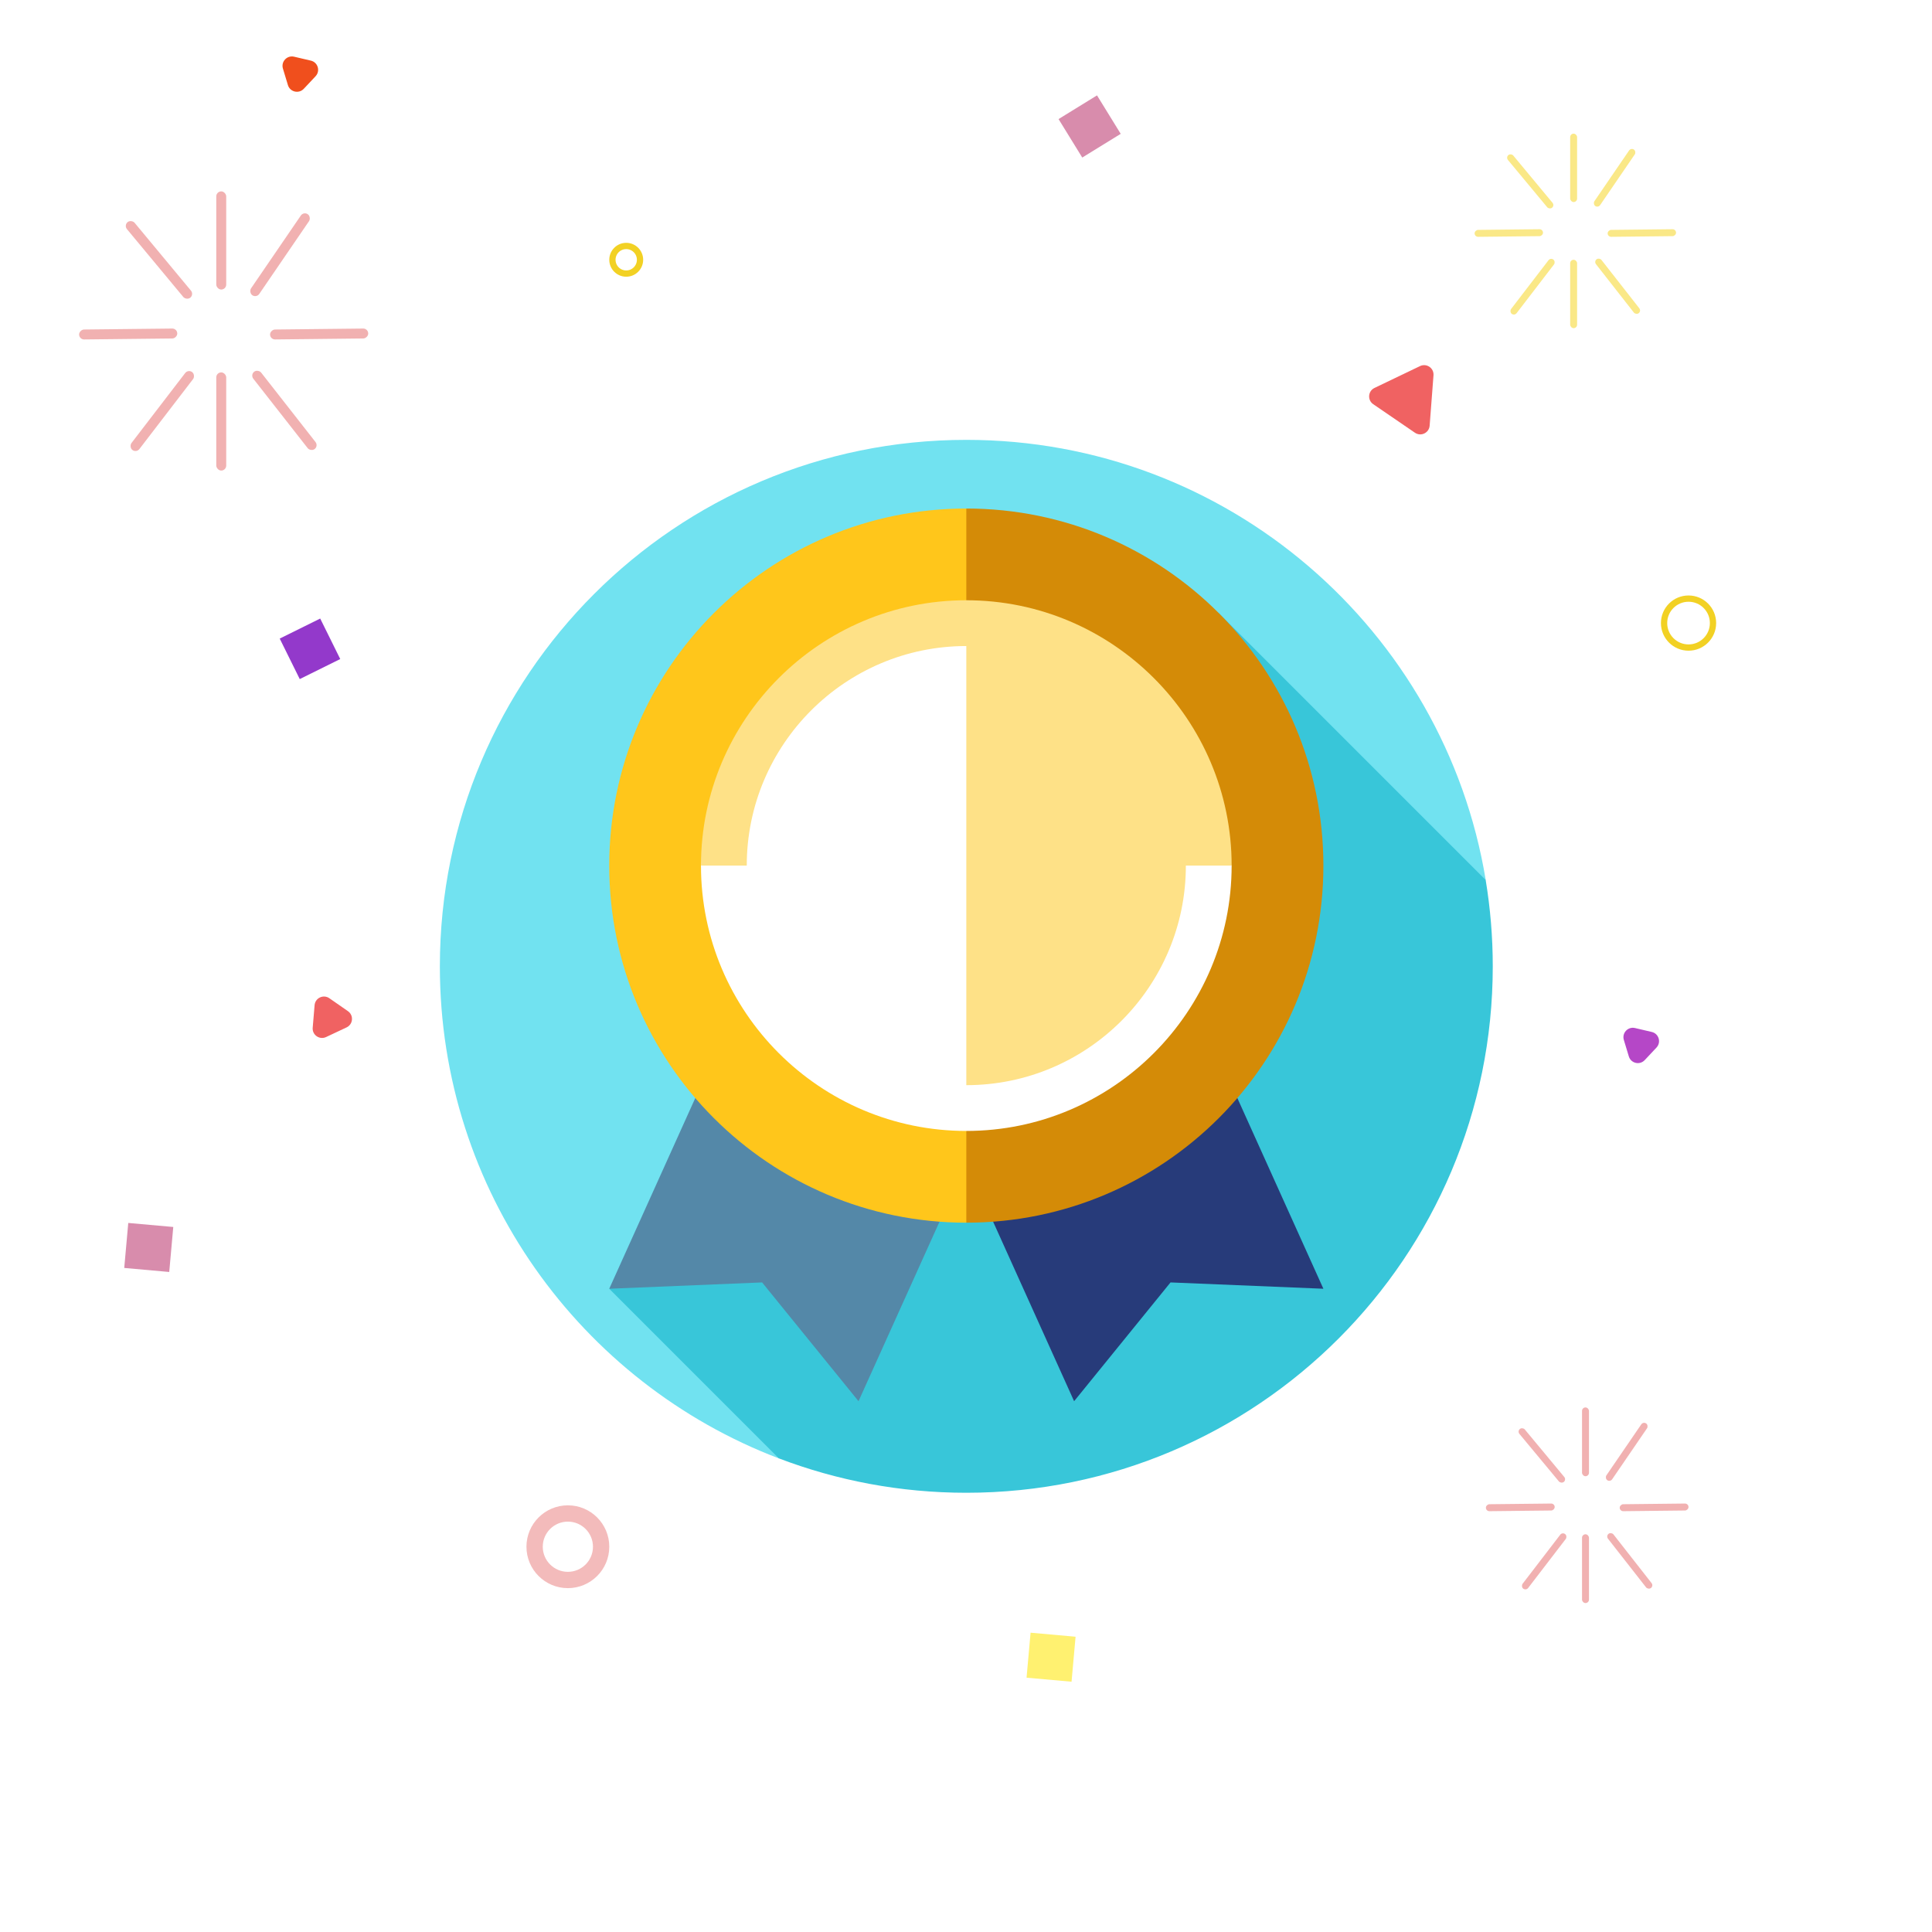 <svg width="3079" height="3079" viewBox="0 0 3079 3079" fill="none" xmlns="http://www.w3.org/2000/svg">
<rect width="3079" height="3079" fill="white"/>
<path d="M1540 701C1076.63 701 701 1076.63 701 1540C701 1898.14 925.403 2203.88 1241.28 2324.26L2367.77 1402.42C2302.13 1004.51 1956.51 701 1540 701Z" fill="#71E2F0"/>
<path d="M2367.71 1402.43L1942.38 977.104L970.938 2053.85L1241.29 2324.2C1334.09 2359.57 1434.77 2379 1540 2379C2003.36 2379 2379 2003.37 2379 1540C2379 1493.14 2375.09 1447.2 2367.71 1402.43Z" fill="#38C6D9"/>
<path d="M1219.26 1503.45L970.938 2053.85L1214.55 2043.78L1368.21 2233.09L1616.53 1682.69L1219.26 1503.45Z" fill="#5488A8"/>
<path d="M1860.74 1503.45L2109.06 2053.85L1865.45 2043.78L1711.79 2233.09L1463.46 1682.69L1860.74 1503.45Z" fill="#273B7A"/>
<path d="M2109.06 1379.5C2109.06 1693.78 1854.28 1948.56 1540 1948.56L1138.4 1379.5L1540 810.435C1854.28 810.435 2109.06 1065.21 2109.06 1379.5Z" fill="#D48B07"/>
<path d="M970.938 1379.5C970.938 1693.78 1225.72 1948.56 1540 1948.56V810.435C1225.72 810.435 970.938 1065.21 970.938 1379.5Z" fill="#FFC61B"/>
<path d="M1962.85 1379.48L1540 993.1C1175.21 1044.17 1117.14 1379.48 1117.14 1379.48C1117.12 1612.67 1306.82 1802.37 1540 1802.37C1773.14 1802.37 1962.81 1612.72 1962.85 1379.48Z" fill="white"/>
<path d="M1190.1 1379.48C1190.1 1186.54 1347.06 1029.58 1540 1029.58V1729.41C1732.93 1729.41 1889.9 1572.45 1889.9 1379.48H1962.85C1962.87 1146.32 1773.17 956.622 1540 956.622C1306.84 956.622 1117.17 1146.28 1117.14 1379.43C1117.14 1379.48 1190.1 1379.48 1190.1 1379.48Z" fill="#FEE187"/>
<rect x="344.672" y="305" width="15.843" height="156.447" rx="7.921" fill="#F1B1B1"/>
<rect x="360.516" y="749.917" width="15.843" height="156.447" rx="7.921" transform="rotate(-180 360.516 749.917)" fill="#F1B1B1"/>
<rect x="483.918" y="336.917" width="15.843" height="156.447" rx="7.921" transform="rotate(34.363 483.918 336.917)" fill="#F1B1B1"/>
<rect x="217.297" y="721.951" width="15.843" height="156.447" rx="7.921" transform="rotate(-142.5 217.297 721.951)" fill="#F1B1B1"/>
<rect x="126.176" y="541.062" width="15.843" height="156.447" rx="7.921" transform="rotate(-90.631 126.176 541.062)" fill="#F1B1B1"/>
<rect x="430.488" y="541.062" width="15.843" height="156.447" rx="7.921" transform="rotate(-90.631 430.488 541.062)" fill="#F1B1B1"/>
<rect x="197.258" y="359.078" width="15.843" height="156.447" rx="7.921" transform="rotate(-39.715 197.258 359.078)" fill="#F1B1B1"/>
<rect x="507.723" y="710.709" width="15.843" height="156.447" rx="7.921" transform="rotate(141.939 507.723 710.709)" fill="#F1B1B1"/>
<rect x="2521.24" y="2243" width="11.102" height="109.633" rx="5.551" fill="#F1B1B1"/>
<rect x="2532.34" y="2554.78" width="11.102" height="109.633" rx="5.551" transform="rotate(-180 2532.34 2554.78)" fill="#F1B1B1"/>
<rect x="2618.82" y="2265.37" width="11.102" height="109.633" rx="5.551" transform="rotate(34.363 2618.82 2265.37)" fill="#F1B1B1"/>
<rect x="2431.98" y="2535.18" width="11.102" height="109.633" rx="5.551" transform="rotate(-142.5 2431.98 2535.18)" fill="#F1B1B1"/>
<rect x="2368.12" y="2408.42" width="11.102" height="109.633" rx="5.551" transform="rotate(-90.631 2368.12 2408.42)" fill="#F1B1B1"/>
<rect x="2581.38" y="2408.42" width="11.102" height="109.633" rx="5.551" transform="rotate(-90.631 2581.38 2408.42)" fill="#F1B1B1"/>
<rect x="2417.93" y="2280.9" width="11.102" height="109.633" rx="5.551" transform="rotate(-39.715 2417.93 2280.9)" fill="#F1B1B1"/>
<rect x="2635.5" y="2527.31" width="11.102" height="109.633" rx="5.551" transform="rotate(141.939 2635.5 2527.31)" fill="#F1B1B1"/>
<rect x="2502.36" y="213" width="11.039" height="109.006" rx="5.519" fill="#FAE887"/>
<rect x="2513.4" y="523" width="11.039" height="109.006" rx="5.519" transform="rotate(-180 2513.4 523)" fill="#FAE887"/>
<rect x="2599.38" y="235.239" width="11.039" height="109.006" rx="5.519" transform="rotate(34.363 2599.38 235.239)" fill="#FAE887"/>
<rect x="2413.61" y="503.515" width="11.039" height="109.006" rx="5.519" transform="rotate(-142.5 2413.61 503.515)" fill="#FAE887"/>
<rect x="2350.12" y="377.479" width="11.039" height="109.006" rx="5.519" transform="rotate(-90.631 2350.12 377.479)" fill="#FAE887"/>
<rect x="2562.15" y="377.479" width="11.039" height="109.006" rx="5.519" transform="rotate(-90.631 2562.15 377.479)" fill="#FAE887"/>
<rect x="2399.65" y="250.679" width="11.039" height="109.006" rx="5.519" transform="rotate(-39.715 2399.65 250.679)" fill="#FAE887"/>
<rect x="2615.97" y="495.682" width="11.039" height="109.006" rx="5.519" transform="rotate(141.939 2615.97 495.682)" fill="#FAE887"/>
<circle cx="905" cy="2465" r="53" fill="white" stroke="#F3BBBB" stroke-width="26"/>
<circle cx="2691" cy="993" r="39" fill="white" stroke="#F2D124" stroke-width="10"/>
<circle cx="998" cy="414" r="22" fill="white" stroke="#F2D124" stroke-width="10"/>
<path d="M2263.1 583.427C2273.51 578.433 2285.42 586.582 2284.54 598.096L2278.4 678.402C2277.52 689.915 2264.51 696.158 2254.98 689.638L2188.5 644.167C2178.97 637.647 2180.07 623.256 2190.48 618.262L2263.1 583.427Z" fill="#F06262"/>
<path d="M501.365 1601.93C502.331 1590.42 515.391 1584.28 524.873 1590.87L554.511 1611.47C563.993 1618.06 562.785 1632.44 552.337 1637.36L519.68 1652.72C509.232 1657.64 497.38 1649.4 498.346 1637.9L501.365 1601.93Z" fill="#F06262"/>
<path d="M2587.89 1657.31C2584.55 1646.26 2594.43 1635.73 2605.67 1638.36L2632.4 1644.62C2643.65 1647.25 2647.82 1661.06 2639.92 1669.49L2621.14 1689.51C2613.24 1697.93 2599.18 1694.64 2595.84 1683.59L2587.89 1657.31Z" fill="#B547C7"/>
<path d="M450.893 109.308C447.55 98.255 457.426 87.729 468.669 90.36L495.403 96.617C506.646 99.249 510.824 113.064 502.924 121.486L484.138 141.509C476.238 149.93 462.184 146.641 458.841 135.589L450.893 109.308Z" fill="#F04F1D"/>
<rect x="445.77" y="1017.7" width="72" height="72" transform="rotate(-26.327 445.77 1017.7)" fill="#9339CB"/>
<rect x="198" y="2020.71" width="72" height="72" transform="rotate(-84.884 198 2020.71)" fill="#D88CAC"/>
<rect x="1636" y="2673.71" width="72" height="72" transform="rotate(-84.884 1636 2673.71)" fill="#FFF170"/>
<rect x="1724.77" y="251.069" width="72" height="72" transform="rotate(-121.642 1724.77 251.069)" fill="#D88CAC"/>
</svg>

